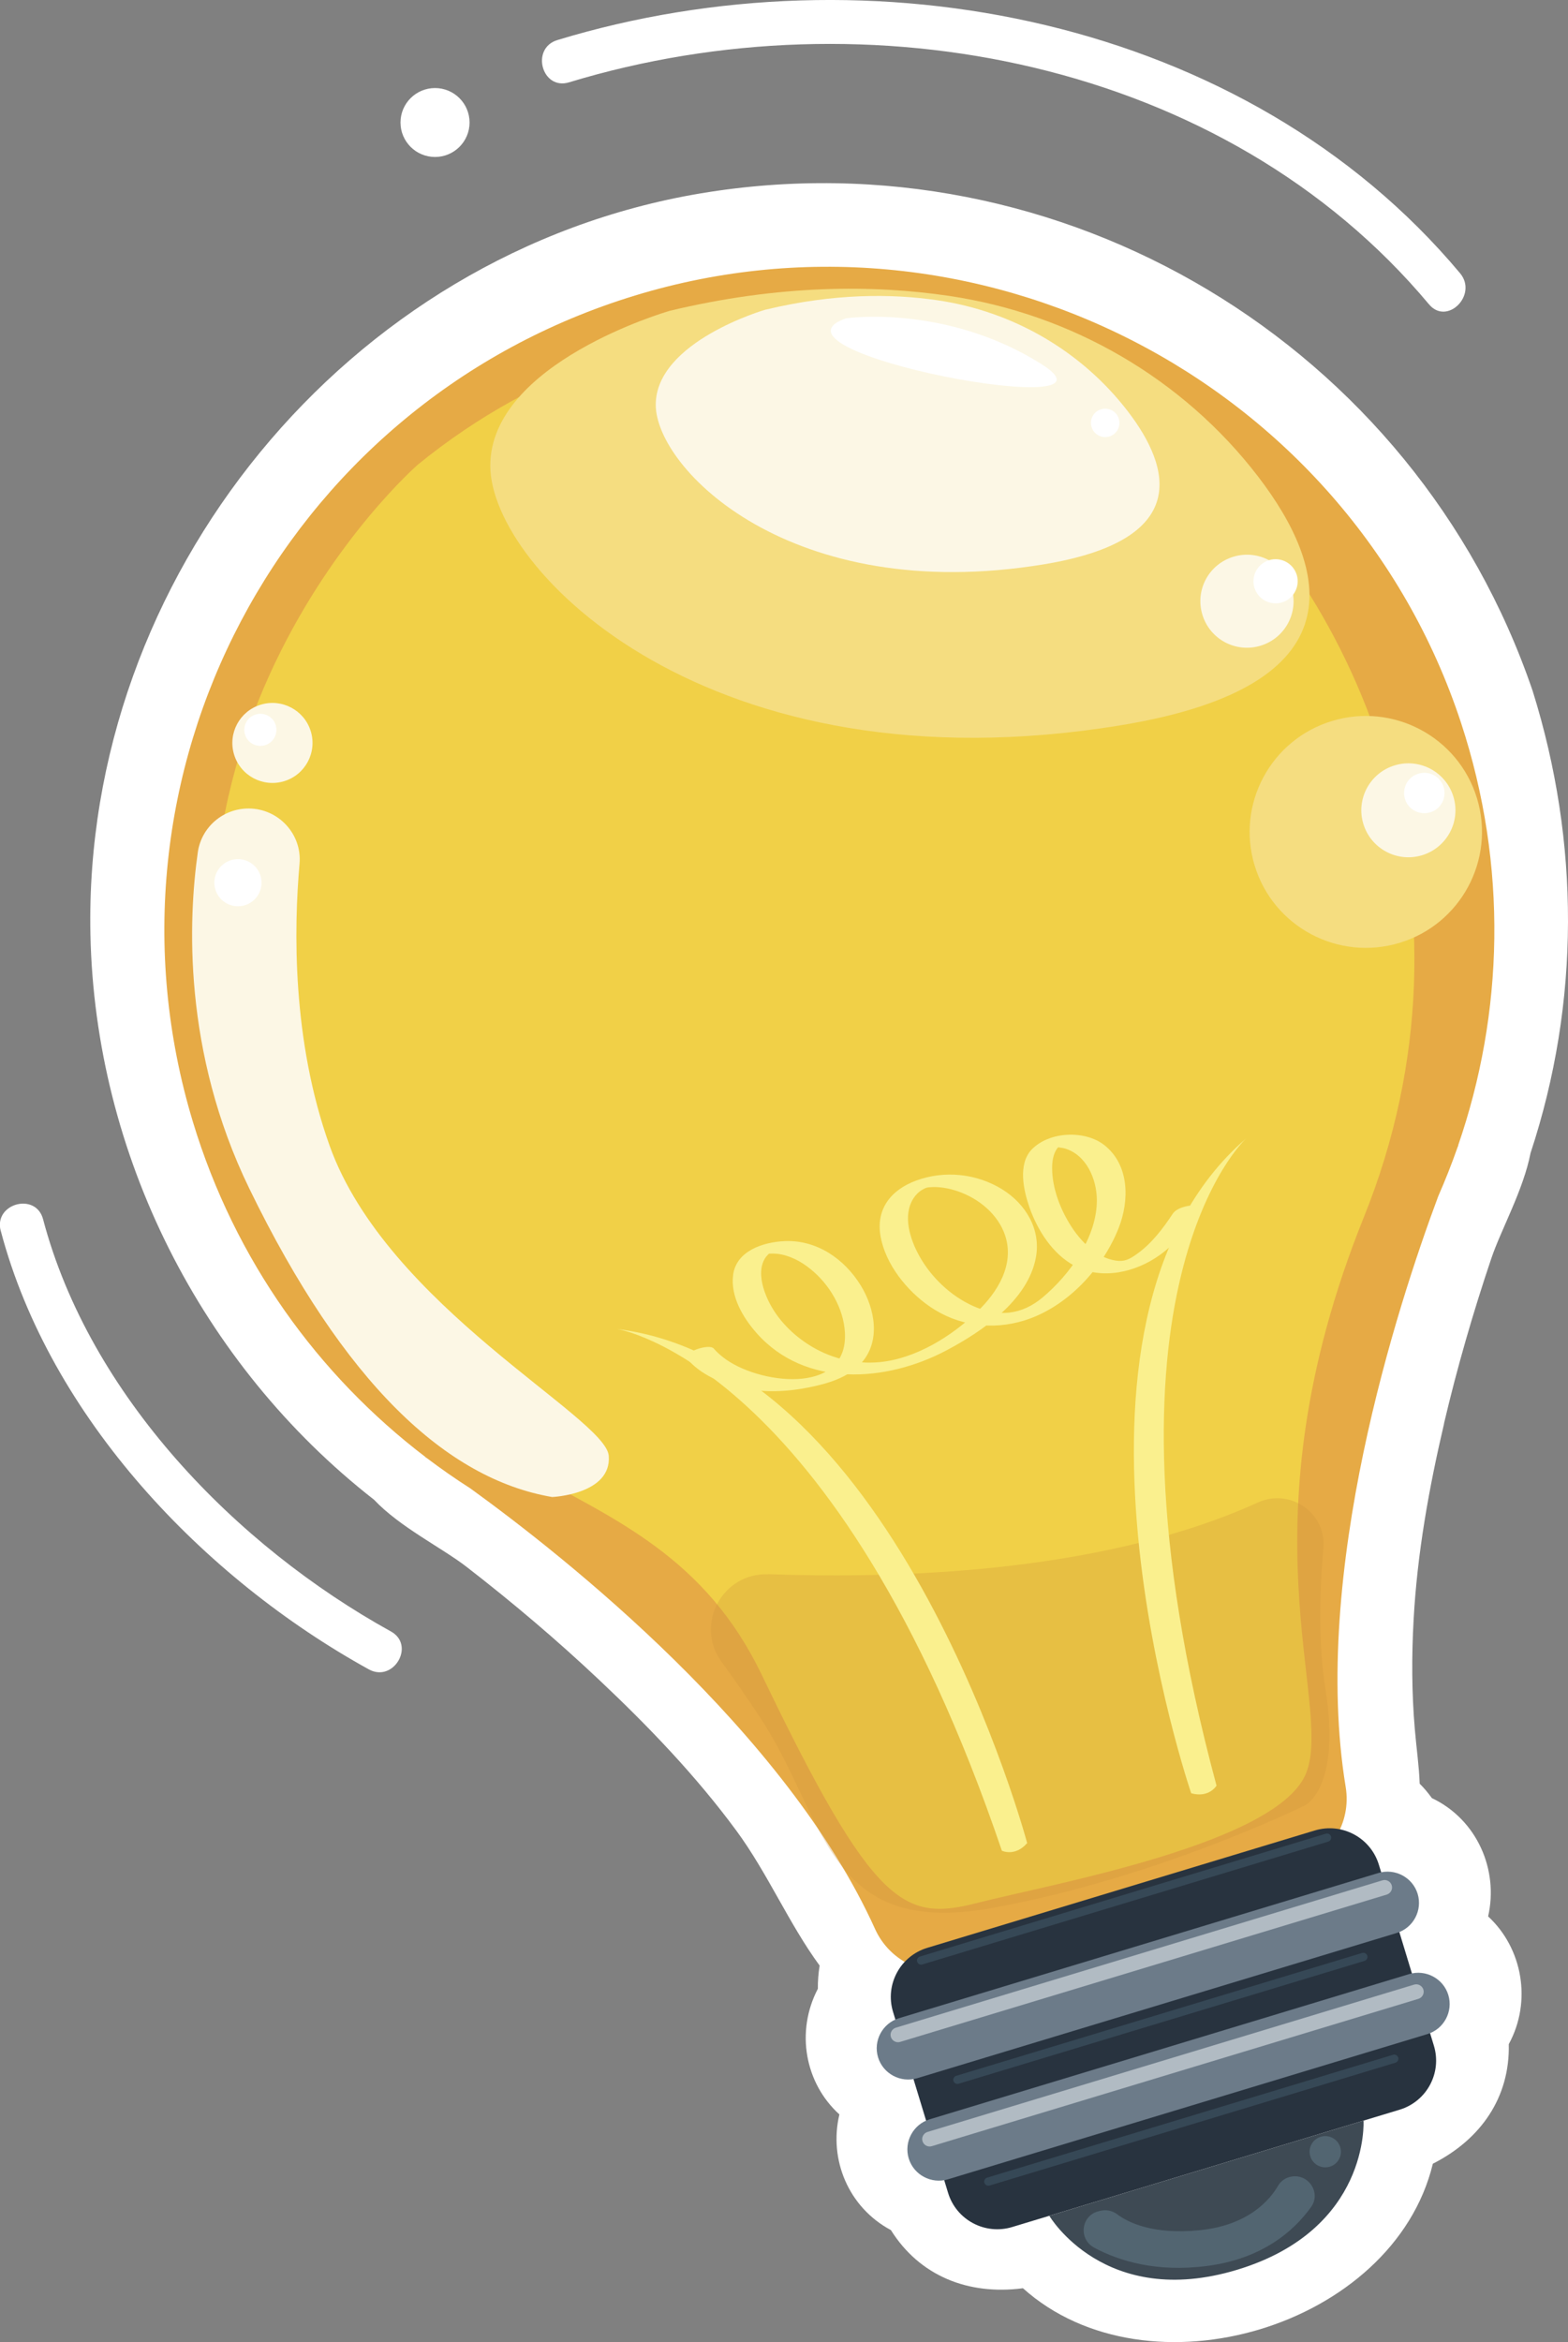 <svg width="140" height="209" viewBox="0 0 140 209" fill="none" xmlns="http://www.w3.org/2000/svg">
<rect x="0" y="0" width="140" height="209" fill="#808080" stroke="none"/>
<g clip-path="url(#clip0_84_35176)">
<path d="M128.93 127.023C130.099 122.054 131.519 117.139 133.151 112.303C134.006 109.759 136.03 106.167 136.658 102.88C136.658 102.88 136.658 102.88 136.658 102.888C141.098 89.451 141.067 75.145 136.846 61.661C126.333 30.811 94.818 11.864 62.558 17.256C30.95 22.555 7.414 51.557 8.073 83.378C8.481 102.982 17.926 121.756 33.397 133.832C35.712 136.281 39.446 138.113 41.635 139.803C45.754 142.988 49.739 146.361 53.529 149.938C57.93 154.085 62.158 158.491 65.744 163.359C68.544 167.163 70.427 171.647 73.181 175.403C73.071 176.084 73.016 176.773 73.024 177.469C71.016 181.312 71.879 185.906 74.946 188.684C73.989 192.691 75.739 196.972 79.544 199.006C82.101 203.084 86.424 204.837 91.335 204.195C102.491 214.197 124.395 207.67 127.934 193.082C132.241 190.899 134.822 187.142 134.712 182.415C136.799 178.588 135.936 173.846 132.868 171.013C133.818 166.865 131.888 162.373 127.847 160.456C127.51 159.994 127.157 159.564 126.757 159.172C126.702 157.591 126.467 156.011 126.325 154.328C126.043 151.072 126.035 147.801 126.215 144.538C126.537 138.629 127.588 132.783 128.938 127.023H128.93ZM85.985 178.244C85.985 178.495 85.992 178.745 86 178.995C85.938 178.714 85.938 178.471 85.985 178.244ZM122.975 180.975C122.913 180.975 122.85 180.999 122.764 181.038C122.811 180.983 122.866 180.952 122.92 180.944C122.936 180.952 122.952 180.968 122.968 180.975H122.975ZM88.558 191.415C88.581 191.376 88.621 191.353 88.668 191.345C88.621 191.368 88.574 191.384 88.558 191.415ZM123.878 99.374C120.355 107.873 117.57 116.756 115.601 125.732C114.322 131.547 113.428 137.463 113.012 143.403C112.816 146.212 112.745 149.03 112.855 151.847C112.973 154.594 114.118 158.139 113.2 160.698C112.055 163.923 114.338 167.006 117.099 168.368C117.389 169.166 117.837 169.886 118.402 170.512C118.252 171.443 118.3 172.414 118.582 173.353C118.959 174.589 119.335 175.826 119.712 177.062C119.994 177.994 120.504 178.823 121.14 179.535C121.045 180.146 121.03 180.772 121.116 181.39C120.222 181.664 119.217 182.141 118.59 182.337C114.322 183.628 110.054 184.92 105.786 186.211C101.62 187.471 97.447 188.731 93.281 189.999C92.449 190.249 91.264 190.429 90.299 190.758C90.025 190.194 89.664 189.693 89.256 189.24C89.405 188.324 89.358 187.369 89.068 186.414C88.691 185.17 88.315 183.926 87.93 182.681C87.64 181.734 87.138 180.913 86.51 180.216C86.651 179.355 86.612 178.463 86.369 177.563C86.448 177.493 86.526 177.415 86.628 177.36C88.911 174.229 86.667 170.23 84.055 168.344C83.396 167.867 82.901 165.793 82.462 164.948C81.756 163.61 80.924 162.412 80.132 161.144C78.626 158.718 77.088 156.402 75.323 154.148C71.62 149.413 67.572 144.984 63.217 140.844C56.706 134.646 49.598 128.878 42.106 123.877C40.937 122.789 39.579 121.842 38.505 120.856C35.594 118.188 32.966 115.261 30.73 112.013C26.642 106.065 23.857 99.445 22.359 92.393C19.715 79.927 22.116 66.623 28.494 55.643C41.784 32.752 71.455 23.016 95.658 34.168C109.081 40.351 119.335 51.487 124.097 65.472C126.208 72.21 127.18 79.058 126.671 86.117C126.451 89.177 125.886 92.206 125.117 95.172C124.772 96.486 124.215 97.934 123.87 99.39L123.878 99.374Z" fill="white"/>
<path d="M130.201 102.223C130.201 102.223 130.201 102.215 130.193 102.207C134.249 90.445 134.657 77.305 130.452 64.51C120.347 33.777 86.847 16.748 55.96 26.601C25.152 36.422 7.837 69.127 17.228 100.126C20.978 112.491 28.423 122.727 37.979 130.013C37.979 130.013 37.979 130.021 37.979 130.029C37.979 130.029 38.034 130.068 38.12 130.123C39.375 131.069 40.662 131.969 41.988 132.815C50.477 138.95 70.16 154.524 78.131 172.14C79.473 175.098 82.784 176.617 85.898 175.677L100.773 171.193L115.648 166.709C118.762 165.77 120.677 162.671 120.151 159.47C117.013 140.39 124.756 116.552 128.412 106.754C129.04 105.322 129.62 103.859 130.138 102.38C130.177 102.286 130.201 102.223 130.201 102.223Z" fill="#E6AA45"/>
<path d="M117.388 163.347L82.794 173.818C80.369 174.552 78.999 177.109 79.735 179.528L84.649 195.682C85.385 198.101 87.948 199.467 90.373 198.733L124.967 188.262C127.392 187.528 128.762 184.971 128.026 182.552L123.112 166.398C122.376 163.979 119.813 162.613 117.388 163.347Z" fill="#28333F"/>
<path d="M124.709 172.492L81.897 185.452C80.422 185.898 78.845 185.06 78.398 183.589C77.951 182.118 78.79 180.545 80.265 180.099L123.077 167.139C124.552 166.693 126.129 167.53 126.576 169.002C127.023 170.473 126.184 172.046 124.709 172.492Z" fill="#6C7B89"/>
<path d="M127.447 181.515L84.635 194.475C83.16 194.921 81.583 194.084 81.136 192.613C80.689 191.141 81.528 189.568 83.003 189.122L125.815 176.162C127.29 175.716 128.867 176.554 129.314 178.025C129.761 179.496 128.922 181.069 127.447 181.515Z" fill="#6C7B89"/>
<path d="M123.823 169.064L80.375 182.212C80.022 182.321 79.653 182.118 79.543 181.774C79.434 181.421 79.638 181.054 79.983 180.944L123.43 167.796C123.783 167.687 124.152 167.89 124.262 168.235C124.372 168.587 124.168 168.955 123.823 169.064Z" fill="#B1BBC3"/>
<path d="M126.647 178.369L83.199 191.517C82.846 191.627 82.478 191.423 82.368 191.079C82.258 190.727 82.462 190.359 82.807 190.249L126.255 177.102C126.608 176.992 126.976 177.195 127.086 177.54C127.196 177.892 126.992 178.26 126.647 178.369Z" fill="#B1BBC3"/>
<path d="M93.689 197.731L121.743 189.24C121.743 189.24 122.316 198.952 110.47 202.544C98.623 206.128 93.689 197.731 93.689 197.731Z" fill="#3E4A54"/>
<path d="M98.2 197.3C96.544 197.598 96.222 199.789 97.705 200.579C99.933 201.769 103.275 202.794 107.771 202.207C112.713 201.565 115.53 199.085 117.06 196.948C117.97 195.688 116.84 193.959 115.302 194.233C114.8 194.319 114.361 194.616 114.11 195.054C113.435 196.22 111.56 198.56 107.135 199.014C102.899 199.445 100.679 198.294 99.753 197.598C99.361 197.3 98.859 197.175 98.372 197.261L98.192 197.292L98.2 197.3Z" fill="#526571"/>
<path d="M119.665 191.611C119.892 192.346 119.468 193.129 118.731 193.348C117.993 193.567 117.209 193.153 116.989 192.417C116.762 191.681 117.185 190.899 117.923 190.68C118.66 190.453 119.445 190.875 119.665 191.611Z" fill="#526571"/>
<path d="M118.597 164.338L82.352 175.302C82.156 175.364 81.952 175.247 81.889 175.059C81.826 174.863 81.944 174.66 82.132 174.597L118.378 163.633C118.574 163.571 118.778 163.688 118.841 163.876C118.903 164.071 118.786 164.275 118.597 164.338Z" fill="#364856"/>
<path d="M121.838 174.981L85.592 185.945C85.396 186.007 85.192 185.89 85.129 185.702C85.067 185.506 85.184 185.303 85.373 185.24L121.618 174.276C121.814 174.214 122.018 174.331 122.081 174.519C122.144 174.714 122.026 174.918 121.838 174.981Z" fill="#364856"/>
<path d="M124.599 184.067L88.354 195.031C88.158 195.093 87.954 194.976 87.891 194.788C87.828 194.592 87.946 194.389 88.134 194.326L124.38 183.362C124.576 183.3 124.78 183.417 124.843 183.605C124.905 183.8 124.788 184.004 124.599 184.067Z" fill="#364856"/>
<path d="M37.289 41.478C37.289 41.478 7.837 67.163 23.771 105.909C36.159 136.023 57.945 128.51 68.019 149.468C78.1 170.434 80.76 171.475 87.334 169.792C93.916 168.11 114.275 164.502 116.652 158.147C119.029 151.793 110.619 136.289 121.791 108.57C132.963 80.843 121.775 53.021 105.088 39.435C88.401 25.849 58.879 23.862 37.289 41.478Z" fill="#F1D047"/>
<g style="mix-blend-mode:soft-light">
<path d="M59.726 27.759C59.726 27.759 43.745 32.361 43.776 41.587C43.808 50.814 63.303 70.778 100.114 64.713C121.586 61.176 118.574 50.673 112.337 42.535C105.613 33.769 95.634 28.002 84.69 26.397C78.037 25.419 69.611 25.372 59.734 27.751L59.726 27.759Z" fill="#F5DD80"/>
</g>
<g style="mix-blend-mode:soft-light">
<path d="M68.364 27.626C68.364 27.626 58.534 30.459 58.549 36.133C58.565 41.806 70.553 54.085 93.194 50.36C106.398 48.185 104.547 41.728 100.71 36.72C96.576 31.328 90.441 27.782 83.709 26.796C79.614 26.194 74.436 26.17 68.356 27.634L68.364 27.626Z" fill="#FCF7E5"/>
</g>
<g style="mix-blend-mode:soft-light">
<path d="M131.872 71.232C133.535 76.702 130.436 82.478 124.96 84.137C119.476 85.796 113.686 82.705 112.023 77.242C110.36 71.772 113.459 65.996 118.935 64.337C124.419 62.678 130.209 65.769 131.872 71.232Z" fill="#F5DD80"/>
</g>
<g style="mix-blend-mode:soft-light">
<path d="M115.318 52.45C115.985 54.641 114.745 56.958 112.541 57.623C110.336 58.288 108.022 57.051 107.355 54.852C106.688 52.653 107.928 50.345 110.132 49.679C112.329 49.014 114.651 50.251 115.318 52.45Z" fill="#FCF7E5"/>
</g>
<g style="mix-blend-mode:soft-light">
<path d="M129.769 71.092C130.444 73.306 129.189 75.646 126.969 76.319C124.748 76.992 122.403 75.74 121.728 73.525C121.053 71.311 122.308 68.971 124.529 68.298C126.749 67.625 129.095 68.877 129.769 71.092Z" fill="#FCF7E5"/>
</g>
<g style="mix-blend-mode:soft-light">
<path d="M22.218 72.148C19.935 72.132 17.981 73.799 17.66 76.061C16.82 81.985 16.294 93.802 22.257 106.058C30.722 123.463 39.862 131.977 49.3 133.59C49.3 133.59 54.635 133.363 54.352 129.904C54.07 126.445 34.558 116.576 29.427 102.231C26.062 92.84 26.235 82.854 26.744 77.086C26.98 74.441 24.877 72.164 22.218 72.148Z" fill="#FCF7E5"/>
</g>
<g style="mix-blend-mode:soft-light">
<path d="M27.749 65.261C28.322 67.147 27.255 69.143 25.364 69.714C23.473 70.285 21.473 69.221 20.9 67.335C20.327 65.449 21.394 63.453 23.285 62.882C25.175 62.31 27.176 63.375 27.749 65.261Z" fill="#FCF7E5"/>
</g>
<g style="mix-blend-mode:darken" opacity="0.29">
<path d="M68.584 140.484C64.465 140.343 62.001 144.992 64.433 148.31C65.555 149.844 66.756 151.566 68.003 153.475C73.785 162.35 73.761 172.931 88.542 170.27C103.315 167.609 116.472 161.129 116.472 161.129C116.472 161.129 119.767 159.673 118.339 150.713C117.695 146.674 117.821 142.034 118.158 138.144C118.433 134.99 115.177 132.768 112.298 134.082C105.057 137.393 91.5 141.282 68.591 140.476L68.584 140.484Z" fill="#D0943A"/>
</g>
<path d="M91.711 164.47C91.711 164.47 80.296 121.749 55.097 118.595C55.097 118.595 74.663 121.6 89.452 165.151C89.452 165.151 90.629 165.723 91.711 164.47Z" fill="#FAF08E"/>
<path d="M106.359 160.033C106.359 160.033 92.057 118.18 111.254 101.597C111.254 101.597 96.654 114.94 108.618 159.344C108.618 159.344 107.959 160.471 106.359 160.025V160.033Z" fill="#FAF08E"/>
<path d="M61.334 121.232C62.503 122.649 64.496 123.502 66.238 123.87C68.207 124.285 70.254 124.206 72.224 123.807C73.887 123.471 75.699 122.954 76.884 121.655C78.672 119.691 78.123 116.772 76.845 114.698C75.385 112.334 72.93 110.636 70.074 110.753C68.16 110.832 65.72 111.614 65.453 113.798C65.218 115.707 66.34 117.585 67.556 118.963C71.902 123.87 79.159 123.345 84.517 120.497C87.695 118.814 91.774 116.044 92.488 112.225C92.959 109.713 91.586 107.435 89.476 106.128C87.2 104.72 84.329 104.422 81.811 105.346C79.551 106.175 78.178 107.897 78.626 110.354C79.073 112.812 80.948 115.175 83.027 116.599C85.529 118.313 88.566 118.728 91.453 117.836C95.25 116.662 98.443 113.226 99.879 109.587C100.843 107.146 100.851 103.961 98.608 102.192C96.874 100.822 93.673 100.955 92.112 102.583C90.864 103.89 91.39 106.238 91.915 107.74C92.637 109.791 93.987 111.927 95.964 112.968C98.38 114.244 101.393 113.539 103.534 112.006C105.056 110.918 106.225 109.439 107.245 107.889C107.52 107.474 106.319 107.576 106.202 107.592C105.692 107.67 105.009 107.866 104.703 108.32C103.84 109.626 102.836 110.949 101.55 111.873C100.843 112.381 100.404 112.608 99.627 112.491C97.847 112.225 96.411 110.691 95.516 109.235C94.622 107.78 93.947 105.987 93.94 104.25C93.94 103.655 94.026 102.998 94.379 102.497C94.489 102.341 94.638 102.333 94.473 102.364C94.222 102.411 94.426 102.364 94.504 102.38C94.685 102.427 94.881 102.427 95.061 102.481C97.007 103.053 97.925 105.228 97.933 107.083C97.948 110.409 95.524 113.735 93.084 115.786C91.201 117.359 89.13 117.546 86.902 116.552C84.878 115.645 83.121 113.97 82.054 112.029C81.254 110.566 80.571 108.476 81.56 106.934C81.764 106.621 82.03 106.355 82.352 106.167C82.674 105.98 82.744 105.972 82.98 105.948C83.811 105.87 84.706 106.027 85.522 106.308C87.381 106.942 89.123 108.359 89.75 110.268C90.597 112.859 89.06 115.324 87.24 117.061C84.941 119.26 81.771 121.24 78.531 121.553C76.28 121.772 73.989 121.17 72.106 119.933C70.545 118.916 69.195 117.476 68.458 115.754C67.995 114.666 67.626 113.14 68.427 112.115C68.458 112.076 68.654 111.88 68.591 111.935C68.74 111.786 68.756 111.857 68.725 111.841C68.717 111.841 68.325 111.896 68.725 111.873C68.952 111.857 69.188 111.865 69.415 111.888C70.505 112.021 71.51 112.553 72.349 113.234C74.052 114.596 75.323 116.732 75.44 118.932C75.731 124.645 67.54 123.502 64.535 121.099C64.253 120.872 63.97 120.63 63.735 120.348C63.319 119.839 60.887 120.716 61.319 121.24L61.334 121.232Z" fill="#FAF08E"/>
<path d="M75.527 28.408C75.527 28.408 84.408 27.102 92.967 32.478C101.526 37.854 67.07 31.421 75.527 28.408Z" fill="white"/>
<path d="M99.894 37.369C100.098 38.042 99.722 38.747 99.047 38.95C98.372 39.154 97.666 38.778 97.462 38.105C97.258 37.432 97.635 36.727 98.309 36.524C98.984 36.321 99.69 36.696 99.894 37.369Z" fill="white"/>
<path d="M115.781 51.299C116.095 52.34 115.506 53.436 114.463 53.757C113.419 54.07 112.321 53.483 111.999 52.442C111.686 51.401 112.274 50.305 113.317 49.985C114.361 49.672 115.459 50.258 115.781 51.299Z" fill="white"/>
<path d="M128.899 70.246C129.189 71.201 128.648 72.211 127.69 72.492C126.733 72.774 125.721 72.242 125.439 71.287C125.156 70.332 125.69 69.323 126.647 69.041C127.604 68.751 128.616 69.291 128.899 70.246Z" fill="white"/>
<path d="M23.261 78.158C23.598 79.27 22.971 80.444 21.857 80.78C20.742 81.117 19.566 80.49 19.228 79.379C18.891 78.268 19.519 77.094 20.633 76.757C21.747 76.421 22.924 77.047 23.261 78.158Z" fill="white"/>
<path d="M24.618 64.713C24.846 65.472 24.422 66.271 23.661 66.498C22.9 66.725 22.1 66.302 21.872 65.543C21.645 64.784 22.069 63.986 22.83 63.758C23.591 63.532 24.391 63.954 24.618 64.713Z" fill="white"/>
<path d="M50.806 7.348C77.48 -0.759 109.356 5.376 127.588 27.156C129.204 29.089 131.974 26.311 130.366 24.386C111.278 1.589 77.676 -4.915 49.763 3.576C47.354 4.312 48.382 8.084 50.806 7.348Z" fill="white"/>
<path d="M41.925 10.932C41.925 12.631 40.544 14.008 38.842 14.008C37.14 14.008 35.759 12.631 35.759 10.932C35.759 9.234 37.14 7.857 38.842 7.857C40.544 7.857 41.925 9.234 41.925 10.932Z" fill="white"/>
<path d="M0.07 109.845C4.48 126.514 18.209 140.844 32.927 148.967C35.139 150.188 37.116 146.807 34.904 145.586C21.049 137.933 8.002 124.519 3.844 108.796C3.201 106.363 -0.581 107.396 0.063 109.837H0.07V109.845Z" fill="white"/>
</g>
<defs>
<clipPath id="clip0_84_35176">
<rect width="140" height="209" fill="white"/>
</clipPath>
</defs>
</svg>
